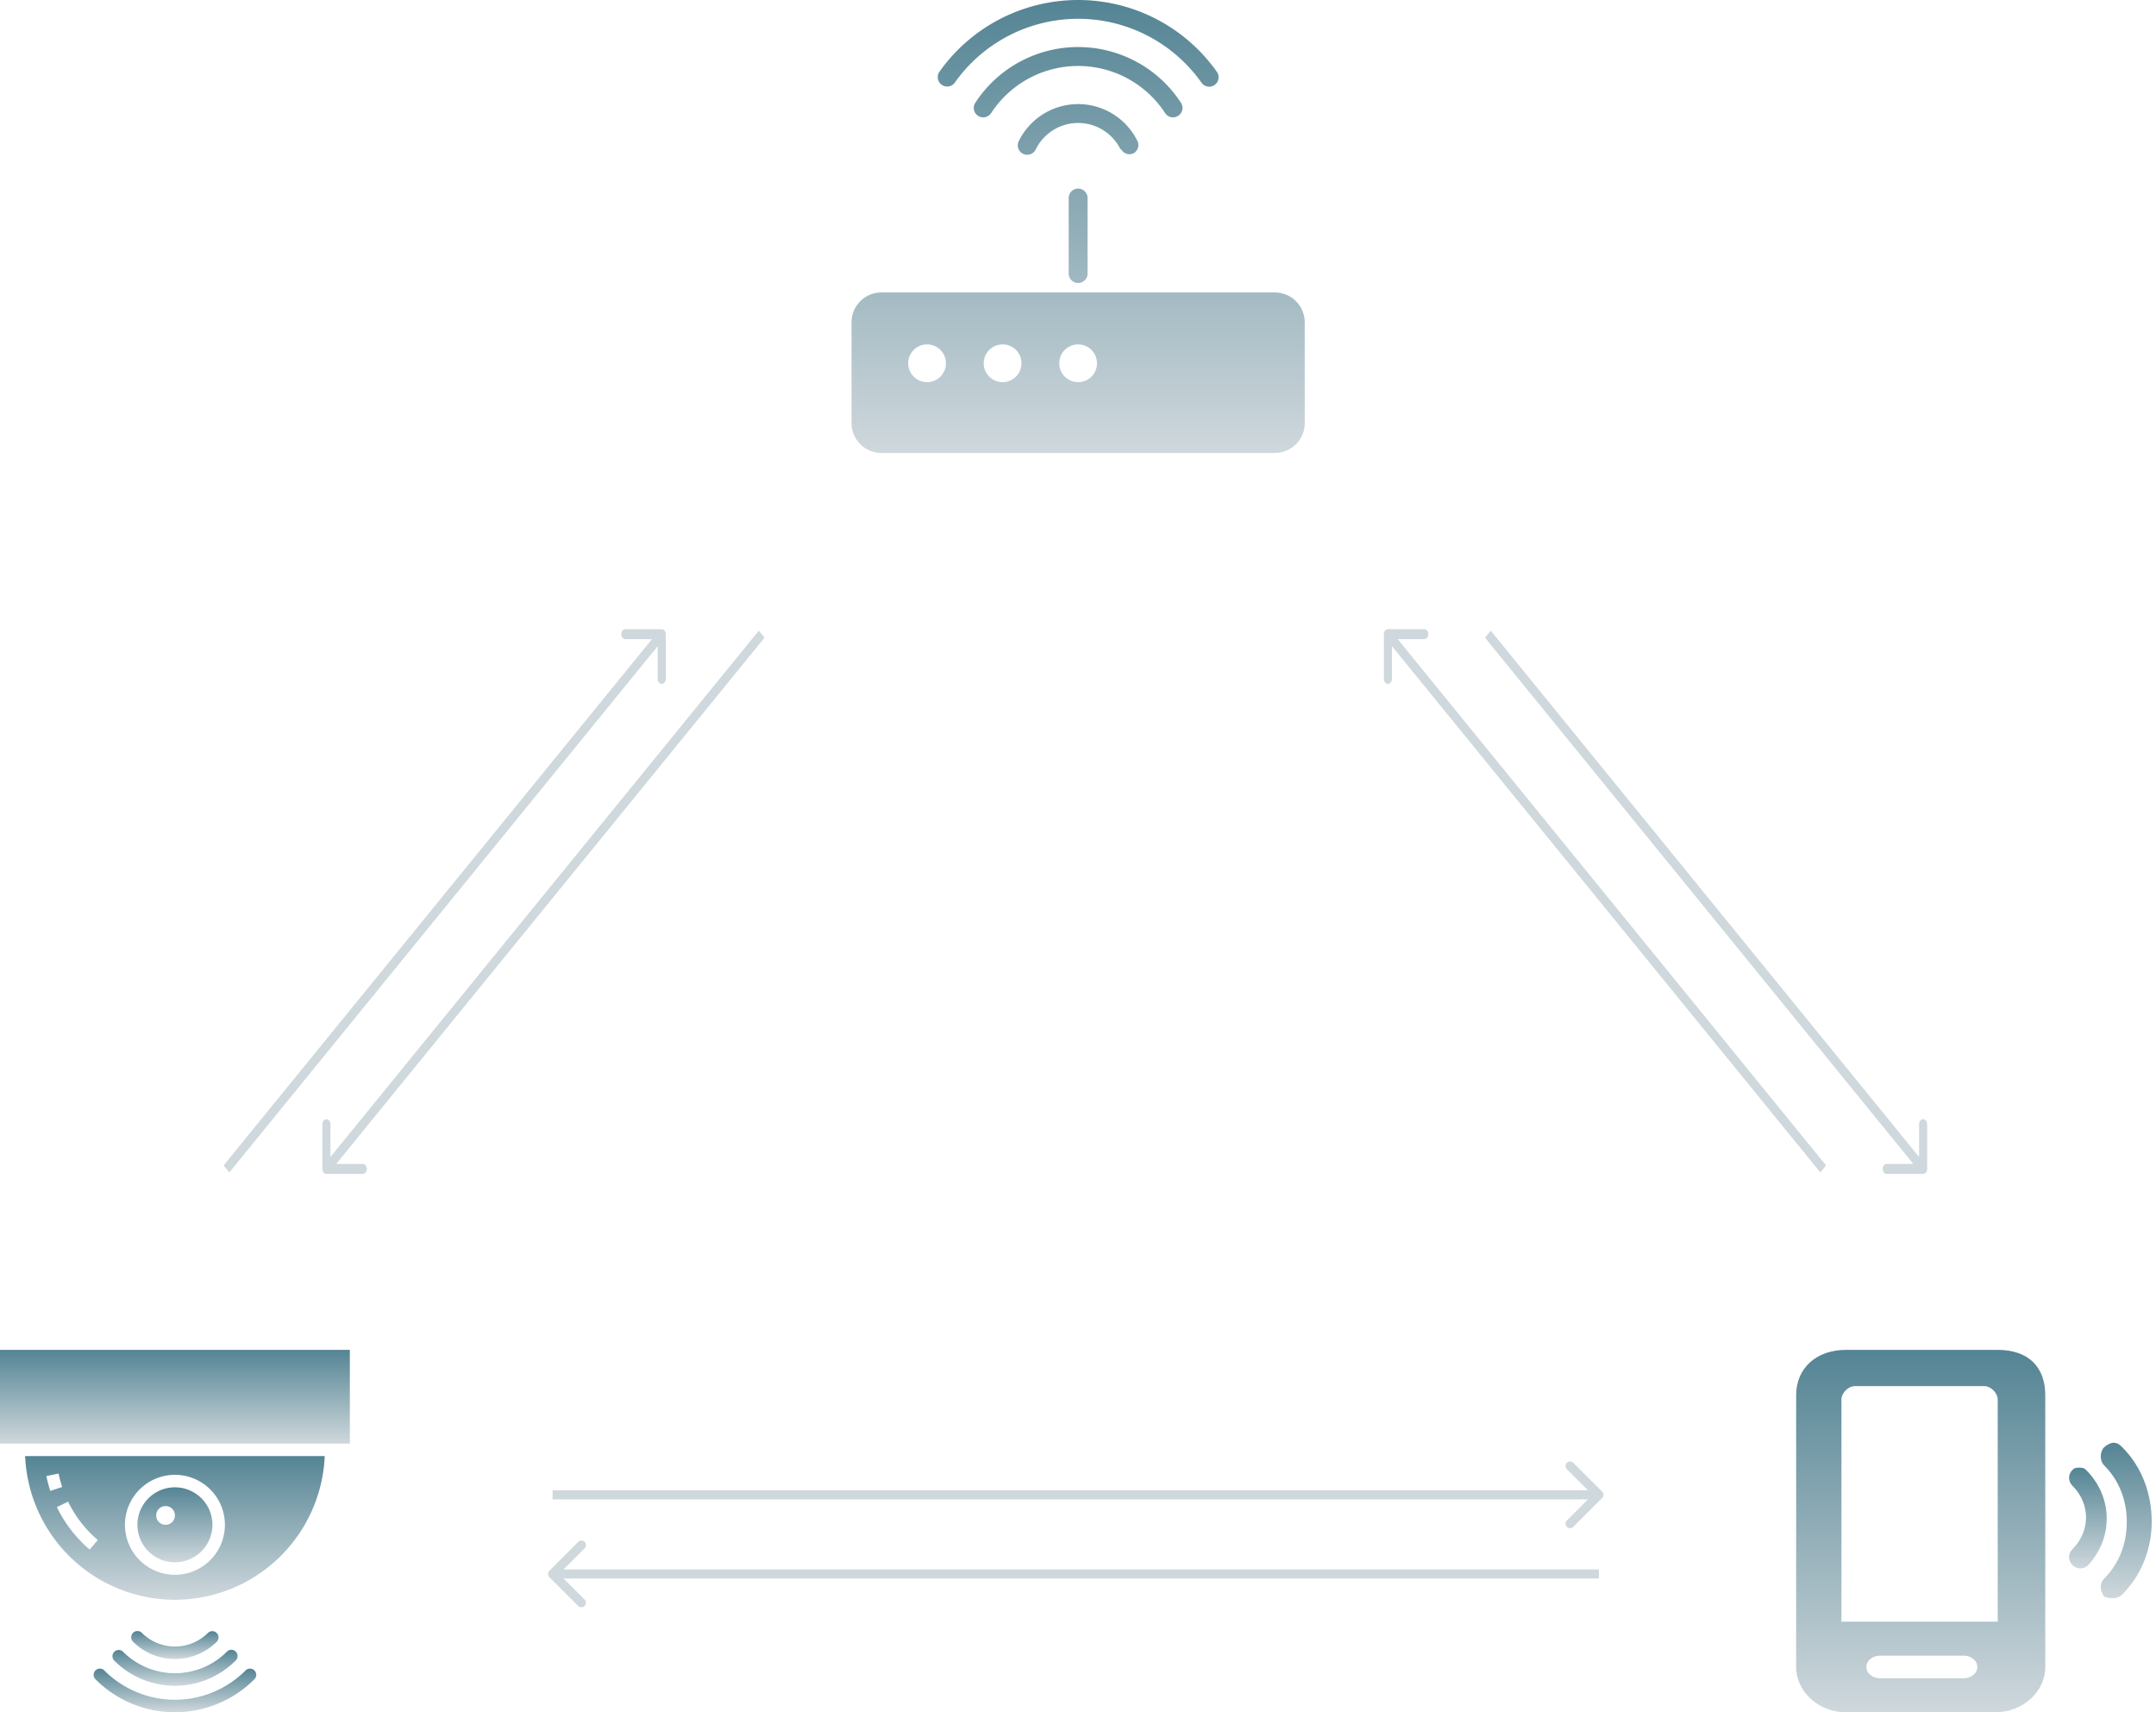 <svg fill="none" height="189" width="238" xmlns="http://www.w3.org/2000/svg" xmlns:xlink="http://www.w3.org/1999/xlink"><linearGradient id="a"><stop offset="0" stop-color="#548494"/><stop offset="1" stop-color="#cfd8dc"/></linearGradient><linearGradient id="b" gradientUnits="userSpaceOnUse" x1="119.014" x2="119.014" xlink:href="#a" y1="0" y2="50"/><linearGradient id="c" gradientUnits="userSpaceOnUse" x1="212.026" x2="212.026" xlink:href="#a" y1="149" y2="189"/><linearGradient id="d" gradientUnits="userSpaceOnUse" x1="234.714" x2="234.714" xlink:href="#a" y1="159.25" y2="176.414"/><linearGradient id="e" gradientUnits="userSpaceOnUse" x1="230.48" x2="230.48" xlink:href="#a" y1="162" y2="173.125"/><linearGradient id="f" gradientUnits="userSpaceOnUse" x1="19.31" x2="19.31" xlink:href="#a" y1="164.172" y2="172.448"/><linearGradient id="g" gradientUnits="userSpaceOnUse" x1="19.31" x2="19.31" xlink:href="#a" y1="160.723" y2="176.585"/><linearGradient id="h" gradientUnits="userSpaceOnUse" x1="19.31" x2="19.31" xlink:href="#a" y1="149" y2="159.345"/><linearGradient id="i" gradientUnits="userSpaceOnUse" x1="19.31" x2="19.31" xlink:href="#a" y1="184.184" y2="188.999"/><linearGradient id="j" gradientUnits="userSpaceOnUse" x1="19.314" x2="19.314" xlink:href="#a" y1="182.117" y2="186.077"/><linearGradient id="k" gradientUnits="userSpaceOnUse" x1="19.31" x2="19.31" xlink:href="#a" y1="180.043" y2="183.123"/><path d="m103.943 9.351a1.042 1.042 0 0 1 -.25-1.417 18.764 18.764 0 0 1 21.196-6.99 18.762 18.762 0 0 1 9.446 6.99 1.044 1.044 0 0 1 -.845 1.636 1.041 1.041 0 0 1 -.854-.438 16.677 16.677 0 0 0 -27.245 0 1.043 1.043 0 0 1 -1.449.22h.001zm19.803 7.088a1.044 1.044 0 0 0 1.387.479c.461-.26.654-.825.448-1.313a7.298 7.298 0 0 0 -9.227-3.613 7.295 7.295 0 0 0 -3.906 3.613 1.042 1.042 0 0 0 1.876.907 5.212 5.212 0 0 1 9.38 0zm4.868-3.961a1.041 1.041 0 0 0 1.448.302c.48-.314.615-.957.303-1.438a13.55 13.55 0 0 0 -22.701 0 1.042 1.042 0 0 0 1.09 1.589c.272-.057.51-.22.661-.453a11.465 11.465 0 0 1 19.199 0zm-10.642 9.38v8.338a1.042 1.042 0 1 0 2.084 0v-8.338a1.042 1.042 0 1 0 -2.084 0zm26.057 13.727v11.111a3.303 3.303 0 0 1 -3.304 3.304h-43.421a3.304 3.304 0 0 1 -3.304-3.304v-11.11a3.302 3.302 0 0 1 3.304-3.305h43.421a3.304 3.304 0 0 1 3.304 3.304zm-39.606 4.513a2.084 2.084 0 1 0 -4.169.001 2.084 2.084 0 0 0 4.169 0zm8.338 0a2.084 2.084 0 1 0 -4.169.001 2.084 2.084 0 0 0 4.169 0zm8.338 0a2.084 2.084 0 1 0 -4.169.001 2.084 2.084 0 0 0 4.169 0z" fill="url(#b)"/><path d="m203.776 149c-3.25 0-5.5 2-5.5 5v30c0 2.75 2.5 5 5.5 5h16.5c3 0 5.5-2.25 5.5-5v-30c0-3-1.75-5-5.25-5zm13 36.25h-9.25c-.75 0-1.5-.5-1.5-1.25s.75-1.25 1.5-1.25h9.25c.75 0 1.5.5 1.5 1.25s-.75 1.25-1.5 1.25zm4-6.25h-17.5v-24.5c0-.75.75-1.5 1.5-1.5h14.25c.75 0 1.5.75 1.5 1.5v24.5z" fill="url(#c)"/><path d="m234.277 176c2.25-2.25 3.25-5.25 3.25-8 0-3-1.001-6-3.25-8.25-.25-.25-.5-.5-1-.5-.251 0-.751.25-1.001.5-.5.5-.5 1.5 0 2 1.75 1.75 2.5 4 2.5 6.25s-.75 4.5-2.5 6.25c-.5.5-.5 1.25 0 2 .751.25 1.5.25 2.001-.25z" fill="url(#d)"/><path d="m230.527 172.75c-.5.5-1.25.5-1.75 0s-.5-1.25 0-1.75c2-2 2-5 0-7-.5-.5-.5-1.25 0-1.75.25-.25.5-.25.75-.25s.5 0 .75.25c3 3 3 7.5.25 10.5z" fill="url(#e)"/><path d="m19.31 172.448a4.138 4.138 0 1 0 0-8.277 4.138 4.138 0 0 0 0 8.277zm-1.034-6.207a1.034 1.034 0 1 1 0 2.069 1.034 1.034 0 0 1 0-2.069z" fill="url(#f)"/><path d="m19.31 176.585a16.573 16.573 0 0 0 16.537-15.862h-33.074a16.573 16.573 0 0 0 16.538 15.862zm0-13.793a5.515 5.515 0 0 1 5.517 5.517 5.517 5.517 0 0 1 -11.034 0 5.525 5.525 0 0 1 5.517-5.517zm-8.516 7.2-.897 1.048a14.456 14.456 0 0 1 -3.62-4.684l1.24-.604a13.07 13.07 0 0 0 3.277 4.24zm-3.931-5.856-1.31.432a14.476 14.476 0 0 1 -.435-1.639l1.352-.276c.101.502.232.997.392 1.483z" fill="url(#g)"/><path d="m0 149v10.345h38.62v-10.345z" fill="url(#h)"/><path d="m27.098 184.394a11.011 11.011 0 0 1 -15.576 0 .687.687 0 0 0 -.984-.008.686.686 0 0 0 .009.983 12.394 12.394 0 0 0 17.527 0 .688.688 0 0 0 -.485-1.185.687.687 0 0 0 -.49.21z" fill="url(#i)"/><path d="m12.615 182.328a.69.69 0 0 0 0 .975 9.466 9.466 0 0 0 13.389 0 .69.69 0 1 0 -.975-.975 8.099 8.099 0 0 1 -11.439 0 .688.688 0 0 0 -.975 0z" fill="url(#j)"/><path d="m23.935 181.212a.69.69 0 0 0 -.975-.976 5.17 5.17 0 0 1 -7.3 0 .69.69 0 0 0 -.976.976 6.553 6.553 0 0 0 9.251 0z" fill="url(#k)"/><path d="m73.495 70c0-.303-.2-.548-.446-.548h-4.019c-.246 0-.446.245-.446.548s.2.548.446.548h3.571v4.388c0 .302.2.548.447.548.246 0 .446-.246.446-.548v-4.936zm-.762-.388-48.049 59.028.631.776 48.05-59.027-.632-.776zm-37.148 59.415c0 .303.2.548.447.548h4.017c.247 0 .447-.245.447-.548s-.2-.549-.447-.549h-3.571v-4.387c0-.303-.2-.548-.446-.548-.247 0-.447.245-.447.548zm48.18-59.415-48.049 59.028.631.776 48.05-59.027-.632-.776zm128.974 59.415c0 .303-.2.548-.446.548h-4.018c-.247 0-.446-.245-.446-.548s.199-.549.446-.549h3.571v-4.387c0-.303.2-.548.447-.548.246 0 .446.245.446.548zm-48.18-59.415 48.049 59.027-.631.776-48.049-59.027zm-11.793.388c0-.303.199-.548.446-.548h4.017c.247 0 .447.245.447.548s-.2.548-.447.548h-3.571v4.388c0 .302-.2.548-.446.548-.247 0-.446-.246-.446-.548zm.762-.388 48.049 59.027-.632.776-48.049-59.027zm23.329 95.742a.5.5 0 0 0 0-.708l-3.182-3.182a.5.5 0 0 0 -.707.708l2.829 2.828-2.829 2.828a.5.5 0 0 0 .707.708zm-115.857.146h115.504v-1h-115.504zm-.354 7.881a.5.5 0 0 0 0 .707l3.182 3.182a.5.5 0 0 0 .707-.707l-2.828-2.829 2.828-2.828a.5.5 0 1 0 -.707-.707zm.354.853h115.504v-1h-115.504z" fill="#cfd8dc"/></svg>